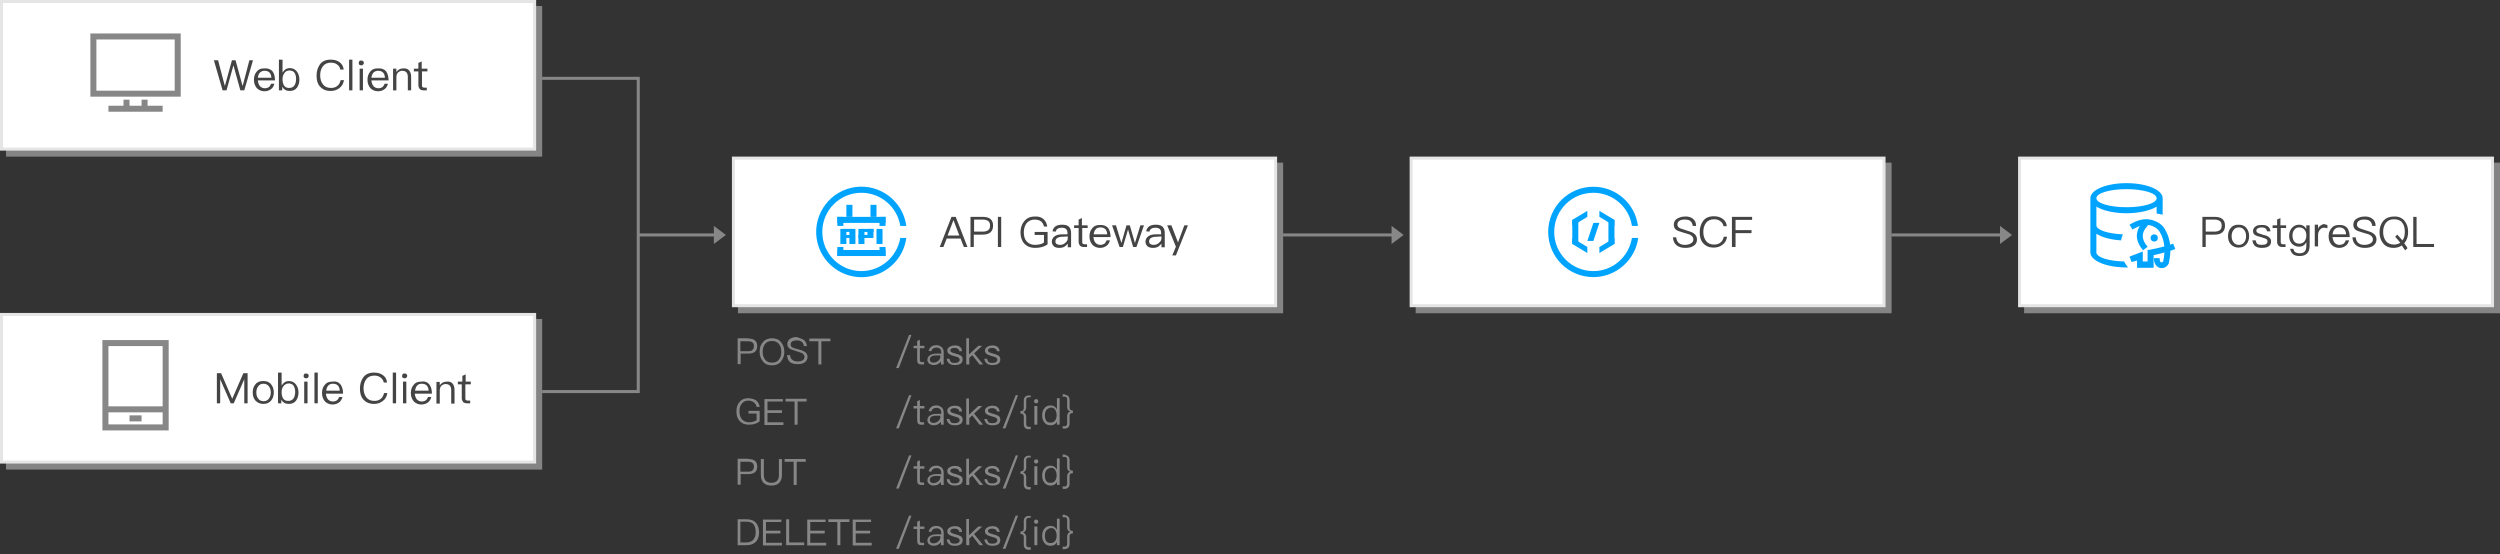 <?xml version="1.0" encoding="utf-8"?>
<!-- Generator: Adobe Illustrator 23.0.3, SVG Export Plug-In . SVG Version: 6.00 Build 0)  -->
<svg version="1.1" id="svgwrapper_svg" xmlns="http://www.w3.org/2000/svg" xmlns:xlink="http://www.w3.org/1999/xlink" x="0px"
	 y="0px" width="830px" height="184px" viewBox="0 0 830 184" style="enable-background:new 0 0 830 184;" xml:space="preserve">
<rect x="0" y="0" width="830" height="184" fill="#333333" stroke="none"/>
<g>
	<polygon style="fill:#878787;" points="664,75 668,78 664,81 	"/>
	<line style="fill:none;stroke:#878787;stroke-miterlimit:10;" x1="666" y1="78" x2="628" y2="78"/>
</g>
<g>
	<polygon style="fill:#878787;" points="462,75 466,78 462,81 	"/>
	<line style="fill:none;stroke:#878787;stroke-miterlimit:10;" x1="464" y1="78" x2="426" y2="78"/>
</g>
<g>
	<polygon style="fill:#878787;" points="237,75 241,78 237,81 	"/>
	<line style="fill:none;stroke:#878787;stroke-miterlimit:10;" x1="239" y1="78" x2="211.9" y2="78"/>
</g>
<g>
	<polyline style="fill:none;stroke:#878787;stroke-miterlimit:10;" points="180,26 211.9,26 211.9,130 180,130 	"/>
</g>
<g id="RectEndPoint6_4_" transform="translate(1,150)">
	<rect x="1" y="-148" style="opacity:0.6;fill:#BBBBBB;enable-background:new    ;" width="178" height="50"/>
	<g>
		<rect x="-0.5" y="-149.5" style="fill:#FFFFFF;" width="177" height="49"/>
		<path style="fill:#E5E5E5;" d="M176-149v48H0v-48H176 M177-150H-1v50h178V-150L177-150z"/>
	</g>
	<g transform="translate(20 9)">
		<g>
			<g>
				<path style="fill:#878787;" d="M9-147.9v21h30v-21H9z M37-128.9H11v-17h26V-128.9z M28-125.9h-2v2h-4v-2h-2v2h-5v2h18v-2h-5
					V-125.9z"/>
			</g>
		</g>
		<g style="enable-background:new    ;">
			<path style="fill:#444444;" d="M51.4-139l2.2,8.4h0.1l2.3-8.4h1.2l2.3,8.4h0.1l2.2-8.4H63l-2.9,10h-1.3l-2.3-8.3h0l-2.3,8.3h-1.3
				l-2.9-10H51.4z"/>
			<path style="fill:#444444;" d="M69.5-135.3c0.5,0.7,0.8,1.7,0.8,3h-5.7c0.1,0.8,0.3,1.4,0.7,1.9c0.4,0.4,0.9,0.7,1.6,0.7
				c0.6,0,1.1-0.2,1.4-0.4c0.3-0.3,0.5-0.6,0.7-1.1h1.1c-0.2,0.7-0.5,1.3-1,1.7c-0.6,0.5-1.4,0.8-2.3,0.8c-1,0-1.9-0.4-2.5-1
				c-0.6-0.7-1-1.6-1-2.8c0-1.1,0.3-2,0.9-2.7c0.6-0.8,1.4-1.1,2.5-1.1C68-136.4,68.9-136,69.5-135.3z M65.3-134.9
				c-0.4,0.4-0.6,1-0.7,1.7h4.5c-0.1-1.6-0.9-2.3-2.3-2.3C66.3-135.5,65.7-135.3,65.3-134.9z"/>
			<path style="fill:#444444;" d="M72.8-139.2v4.3c0.6-1,1.4-1.5,2.4-1.5c1,0,1.8,0.4,2.4,1.2c0.5,0.7,0.8,1.6,0.8,2.6
				c0,1.1-0.3,2-0.8,2.7c-0.6,0.8-1.4,1.1-2.5,1.1c-1.1,0-1.9-0.5-2.4-1.4v1.2h-1.1v-10.2H72.8z M73.4-134.7c-0.4,0.5-0.6,1.2-0.6,2
				v0.1c0,0.8,0.2,1.5,0.5,2c0.4,0.6,1,0.8,1.7,0.8c0.8,0,1.4-0.3,1.8-0.9c0.3-0.5,0.5-1.2,0.5-2.1c0-0.9-0.2-1.5-0.5-2
				c-0.4-0.6-1-0.8-1.8-0.8C74.3-135.5,73.7-135.3,73.4-134.7z"/>
			<path style="fill:#444444;" d="M91.8-138.3c0.8,0.6,1.2,1.4,1.3,2.4H92c-0.1-0.7-0.5-1.3-1.1-1.7c-0.5-0.4-1.2-0.6-2-0.6
				c-1.2,0-2.1,0.4-2.7,1.2c-0.6,0.8-0.9,1.8-0.9,3c0,1.2,0.3,2.2,0.9,3c0.6,0.8,1.5,1.2,2.7,1.2c0.8,0,1.5-0.2,2-0.6
				c0.6-0.4,1-1.1,1.2-2h1.1c-0.2,1.2-0.7,2.1-1.6,2.7c-0.8,0.6-1.7,0.9-2.8,0.9c-1.6,0-2.7-0.5-3.6-1.5c-0.8-0.9-1.1-2.1-1.1-3.6
				c0-1.5,0.4-2.7,1.1-3.7c0.8-1.1,2-1.6,3.6-1.6C90.1-139.2,91-138.9,91.8-138.3z"/>
			<path style="fill:#444444;" d="M96-139.2v10.2h-1.1v-10.2H96z"/>
			<path style="fill:#444444;" d="M99.5-138.7c0.2,0.1,0.3,0.3,0.3,0.6c0,0.2-0.1,0.4-0.3,0.6c-0.2,0.2-0.4,0.2-0.6,0.2
				s-0.4-0.1-0.6-0.2c-0.2-0.2-0.2-0.4-0.2-0.6c0-0.3,0.1-0.4,0.2-0.6c0.2-0.2,0.4-0.2,0.6-0.2S99.4-138.9,99.5-138.7z M99.5-136.2
				v7.2h-1.1v-7.2H99.5z"/>
			<path style="fill:#444444;" d="M107.2-135.3c0.5,0.7,0.8,1.7,0.8,3h-5.7c0.1,0.8,0.3,1.4,0.7,1.9c0.4,0.4,0.9,0.7,1.6,0.7
				c0.6,0,1.1-0.2,1.4-0.4c0.3-0.3,0.5-0.6,0.7-1.1h1.1c-0.2,0.7-0.5,1.3-1,1.7c-0.6,0.5-1.4,0.8-2.3,0.8c-1,0-1.9-0.4-2.5-1
				c-0.6-0.7-1-1.6-1-2.8c0-1.1,0.3-2,0.9-2.7c0.6-0.8,1.4-1.1,2.5-1.1C105.7-136.4,106.6-136,107.2-135.3z M103-134.9
				c-0.4,0.4-0.6,1-0.7,1.7h4.5c-0.1-1.6-0.9-2.3-2.3-2.3C104-135.5,103.4-135.3,103-134.9z"/>
			<path style="fill:#444444;" d="M115.5-133.5v4.5h-1.1v-4.4c0-1.4-0.6-2.1-1.9-2.1c-0.5,0-0.9,0.2-1.3,0.5
				c-0.4,0.4-0.6,0.9-0.6,1.6v4.4h-1.1v-7.2h1.1v1.1c0.3-0.4,0.6-0.7,1-0.9c0.4-0.2,0.8-0.3,1.3-0.3
				C114.5-136.4,115.5-135.4,115.5-133.5z"/>
			<path style="fill:#444444;" d="M119.1-136.2h1.8v0.9h-1.8v4.6c0,0.3,0,0.5,0.2,0.6c0.1,0.1,0.3,0.2,0.5,0.2h0.9v0.9h-1.1
				c-0.6,0-1-0.2-1.3-0.5c-0.2-0.3-0.4-0.7-0.4-1.2v-4.6h-1.5v-0.9h1.5v-1.9l1.1-0.5V-136.2z"/>
		</g>
	</g>
</g>
<g id="RectEndPoint6_2_" transform="translate(1,150)">
	<rect x="1" y="-44.1" style="opacity:0.6;fill:#BBBBBB;enable-background:new    ;" width="178" height="50"/>
	<g>
		<rect x="-0.5" y="-45.6" style="fill:#FFFFFF;" width="177" height="49"/>
		<path style="fill:#E5E5E5;" d="M176-45.1v48H0v-48H176 M177-46.1H-1v50h178V-46.1L177-46.1z"/>
	</g>
	<g transform="translate(20 9)">
		<g style="enable-background:new    ;">
			<path style="fill:#444444;" d="M52.4-35.1l3.7,8.5h0l3.7-8.5h1.4v10h-1.1v-8h0l-3.5,8h-1l-3.5-8h0v8H51v-10H52.4z"/>
			<path style="fill:#444444;" d="M69-31.4c0.6,0.7,0.9,1.6,0.9,2.7c0,1.1-0.3,2-0.9,2.7c-0.7,0.8-1.5,1.1-2.6,1.1
				c-1.1,0-1.9-0.4-2.6-1.1c-0.6-0.7-0.9-1.6-0.9-2.7c0-1.1,0.3-2,0.9-2.7c0.6-0.8,1.5-1.1,2.6-1.1C67.5-32.5,68.4-32.2,69-31.4z
				 M64.7-30.7c-0.4,0.5-0.6,1.2-0.6,2c0,0.8,0.2,1.5,0.6,2c0.4,0.6,1,0.9,1.8,0.9c0.8,0,1.4-0.3,1.8-0.9c0.4-0.5,0.6-1.2,0.6-2
				c0-0.8-0.2-1.5-0.6-2c-0.4-0.6-1.1-0.9-1.8-0.9C65.7-31.6,65.1-31.3,64.7-30.7z"/>
			<path style="fill:#444444;" d="M72.5-35.3v4.3c0.6-1,1.4-1.5,2.4-1.5c1,0,1.8,0.4,2.4,1.2c0.5,0.7,0.8,1.6,0.8,2.6
				c0,1.1-0.3,2-0.8,2.7c-0.6,0.8-1.4,1.1-2.5,1.1c-1.1,0-1.9-0.5-2.4-1.4v1.2h-1.1v-10.2H72.5z M73.1-30.8c-0.4,0.5-0.6,1.2-0.6,2
				v0.1c0,0.8,0.2,1.5,0.5,2c0.4,0.6,1,0.8,1.7,0.8c0.8,0,1.4-0.3,1.8-0.9c0.3-0.5,0.5-1.2,0.5-2.1c0-0.9-0.2-1.5-0.5-2
				c-0.4-0.6-1-0.8-1.8-0.8C74-31.6,73.5-31.3,73.1-30.8z"/>
			<path style="fill:#444444;" d="M81.2-34.8c0.2,0.1,0.3,0.3,0.3,0.6c0,0.2-0.1,0.4-0.3,0.6c-0.2,0.2-0.4,0.2-0.6,0.2
				s-0.4-0.1-0.6-0.2c-0.2-0.2-0.2-0.4-0.2-0.6c0-0.3,0.1-0.4,0.2-0.6c0.2-0.2,0.4-0.2,0.6-0.2S81-35,81.2-34.8z M81.1-32.3v7.2H80
				v-7.2H81.1z"/>
			<path style="fill:#444444;" d="M84.5-35.3v10.2h-1.1v-10.2H84.5z"/>
			<path style="fill:#444444;" d="M92.1-31.3c0.5,0.7,0.8,1.7,0.8,3h-5.7c0.1,0.8,0.3,1.4,0.7,1.9c0.4,0.4,0.9,0.7,1.6,0.7
				c0.6,0,1.1-0.2,1.4-0.4c0.3-0.3,0.5-0.6,0.7-1.1h1.1c-0.2,0.7-0.5,1.3-1,1.7c-0.6,0.5-1.4,0.8-2.3,0.8c-1,0-1.9-0.4-2.5-1
				c-0.6-0.7-1-1.6-1-2.8c0-1.1,0.3-2,0.9-2.7c0.6-0.8,1.4-1.1,2.5-1.1C90.6-32.5,91.5-32.1,92.1-31.3z M88-31
				c-0.4,0.4-0.6,1-0.7,1.7h4.5c-0.1-1.6-0.9-2.3-2.3-2.3C88.9-31.6,88.3-31.4,88-31z"/>
			<path style="fill:#444444;" d="M106.2-34.4c0.8,0.6,1.2,1.4,1.3,2.4h-1.1c-0.1-0.7-0.5-1.3-1.1-1.7c-0.5-0.4-1.2-0.6-2-0.6
				c-1.2,0-2.1,0.4-2.7,1.2c-0.6,0.8-0.9,1.8-0.9,3c0,1.2,0.3,2.2,0.9,3c0.6,0.8,1.5,1.2,2.7,1.2c0.8,0,1.5-0.2,2-0.6
				c0.6-0.4,1-1.1,1.2-2h1.1c-0.2,1.2-0.7,2.1-1.6,2.7c-0.8,0.6-1.7,0.9-2.8,0.9c-1.6,0-2.7-0.5-3.6-1.5c-0.8-0.9-1.1-2.1-1.1-3.6
				c0-1.5,0.4-2.7,1.1-3.7c0.8-1.1,2-1.6,3.6-1.6C104.5-35.3,105.4-35,106.2-34.4z"/>
			<path style="fill:#444444;" d="M110.5-35.3v10.2h-1.1v-10.2H110.5z"/>
			<path style="fill:#444444;" d="M113.9-34.8c0.2,0.1,0.3,0.3,0.3,0.6c0,0.2-0.1,0.4-0.3,0.6c-0.2,0.2-0.4,0.2-0.6,0.2
				s-0.4-0.1-0.6-0.2c-0.2-0.2-0.2-0.4-0.2-0.6c0-0.3,0.1-0.4,0.2-0.6c0.2-0.2,0.4-0.2,0.6-0.2S113.8-35,113.9-34.8z M113.9-32.3
				v7.2h-1.1v-7.2H113.9z"/>
			<path style="fill:#444444;" d="M121.6-31.3c0.5,0.7,0.8,1.7,0.8,3h-5.7c0.1,0.8,0.3,1.4,0.7,1.9c0.4,0.4,0.9,0.7,1.6,0.7
				c0.6,0,1.1-0.2,1.4-0.4c0.3-0.3,0.5-0.6,0.7-1.1h1.1c-0.2,0.7-0.5,1.3-1,1.7c-0.6,0.5-1.4,0.8-2.3,0.8c-1,0-1.9-0.4-2.5-1
				c-0.6-0.7-1-1.6-1-2.8c0-1.1,0.3-2,0.9-2.7c0.6-0.8,1.4-1.1,2.5-1.1C120.1-32.5,121-32.1,121.6-31.3z M117.5-31
				c-0.4,0.4-0.6,1-0.7,1.7h4.5c-0.1-1.6-0.9-2.3-2.3-2.3C118.4-31.6,117.8-31.4,117.5-31z"/>
			<path style="fill:#444444;" d="M129.9-29.5v4.5h-1.1v-4.4c0-1.4-0.6-2.1-1.9-2.1c-0.5,0-0.9,0.2-1.3,0.5
				c-0.4,0.4-0.6,0.9-0.6,1.6v4.4h-1.1v-7.2h1.1v1.1c0.3-0.4,0.6-0.7,1-0.9c0.4-0.2,0.8-0.3,1.3-0.3
				C128.9-32.5,129.9-31.5,129.9-29.5z"/>
			<path style="fill:#444444;" d="M133.5-32.3h1.8v0.9h-1.8v4.6c0,0.3,0,0.5,0.2,0.6c0.1,0.1,0.3,0.2,0.5,0.2h0.9v0.9H134
				c-0.6,0-1-0.2-1.3-0.5c-0.2-0.3-0.4-0.7-0.4-1.2v-4.6H131v-0.9h1.5v-1.9l1.1-0.5V-32.3z"/>
		</g>
		<g id="RectEndPoint1_2_" transform="translate(26,67)">
			<g transform="translate(20 9)">
				<g>
					<g>
						<path style="fill:#878787;" d="M-33-122.1v30h22v-30H-33z M-13-94.1h-18v-26h18V-94.1z M-24-95.1h4v-2h-4V-95.1z M-13-100.1
							h-18v2h18V-100.1z"/>
					</g>
				</g>
			</g>
		</g>
	</g>
</g>
<g id="ShadowBasicRect3_2_" transform="translate(180,95)">
	<g>
		<rect x="65" y="-41" style="opacity:0.6;fill:#BBBBBB;enable-background:new    ;" width="181" height="50"/>
		<g>
			<rect x="63.5" y="-42.5" style="fill:#FFFFFF;" width="180" height="49"/>
			<path style="fill:#E5E5E5;" d="M243-42V6H64v-48H243 M244-43H63V7h181V-43L244-43z"/>
		</g>
	</g>
	<g transform="translate(20 9)">
		<g>
			<g>
				<path style="fill:#00A4FF;" d="M86-14c-7.2,0-13-5.8-13-13c0-7.2,5.8-13,13-13c6.4,0,11.9,4.7,12.9,11h2
					c-1.1-8.2-8.7-14-16.9-12.9c-8.2,1.1-14,8.7-12.9,16.9s8.7,14,16.9,12.9c6.7-0.9,12-6.2,12.9-12.9h-2C97.8-18.7,92.4-14,86-14z"
					/>
				<rect x="78" y="-32" style="fill:#00A4FF;" width="16" height="2"/>
				<rect x="78" y="-21" style="fill:#00A4FF;" width="16" height="2"/>
				<rect x="78" y="-32" style="fill:#00A4FF;" width="2" height="3"/>
				<rect x="78" y="-22" style="fill:#00A4FF;" width="2" height="3"/>
				<rect x="92" y="-22" style="fill:#00A4FF;" width="2" height="3"/>
				<rect x="92" y="-32" style="fill:#00A4FF;" width="2" height="3"/>
				<rect x="81" y="-36" style="fill:#00A4FF;" width="2" height="4"/>
				<rect x="89" y="-36" style="fill:#00A4FF;" width="2" height="4"/>
				<rect x="79" y="-28" style="fill:#00A4FF;" width="2" height="5"/>
				<rect x="82" y="-28" style="fill:#00A4FF;" width="2" height="5"/>
				<rect x="80" y="-28" style="fill:#00A4FF;" width="3" height="1"/>
				<rect x="80" y="-26" style="fill:#00A4FF;" width="3" height="1"/>
				<rect x="86" y="-28" style="fill:#00A4FF;" width="4" height="1"/>
				<rect x="85" y="-26" style="fill:#00A4FF;" width="4" height="1"/>
				<rect x="85" y="-28" style="fill:#00A4FF;" width="2" height="5"/>
				<rect x="88" y="-28" style="fill:#00A4FF;" width="2" height="3"/>
				<rect x="91" y="-28" style="fill:#00A4FF;" width="2" height="5"/>
			</g>
		</g>
		<g style="enable-background:new    ;">
			<path style="fill:#444444;" d="M117.3-32l3.9,10H120l-1.1-2.8h-4.6l-1.1,2.8H112l3.9-10H117.3z M118.5-25.8l-1.9-5h-0.1l-1.9,5
				H118.5z"/>
			<path style="fill:#444444;" d="M126.3-32c2.3,0,3.4,1,3.4,2.9c0,2-1.2,3-3.5,3h-2.9v4.1h-1.1v-10H126.3z M123.4-27.1h2.9
				c0.8,0,1.4-0.2,1.8-0.5c0.4-0.3,0.6-0.8,0.6-1.5c0-0.7-0.2-1.2-0.6-1.5c-0.4-0.3-1-0.5-1.8-0.5h-2.9V-27.1z"/>
			<path style="fill:#444444;" d="M132.4-32v10h-1.1v-10H132.4z"/>
			<path style="fill:#444444;" d="M146.4-31.3c0.7,0.6,1.1,1.4,1.3,2.5h-1.1c-0.2-0.8-0.5-1.3-1-1.7c-0.5-0.4-1.3-0.6-2.1-0.6
				c-1.1,0-1.9,0.4-2.6,1.1c-0.6,0.8-1,1.8-1,3.1c0,1.3,0.3,2.3,0.9,3c0.7,0.8,1.6,1.2,2.9,1.2c0.5,0,1.1-0.1,1.6-0.2
				c0.5-0.1,0.9-0.3,1.3-0.6v-2.5h-3.1v-1h4.3v4.1c-0.5,0.4-1.1,0.7-1.8,0.9c-0.7,0.2-1.5,0.3-2.3,0.3c-1.6,0-2.8-0.5-3.7-1.5
				c-0.8-0.9-1.2-2.2-1.2-3.6c0-1.5,0.4-2.7,1.2-3.7c0.9-1.1,2-1.6,3.5-1.6C144.7-32.2,145.7-31.9,146.4-31.3z"/>
			<path style="fill:#444444;" d="M155-28.6c0.4,0.5,0.6,1.1,0.6,2v4.7h-1.1v-1.2c-0.3,0.4-0.7,0.7-1.1,1c-0.5,0.3-1.1,0.4-1.8,0.4
				c-0.7,0-1.3-0.2-1.7-0.5c-0.4-0.4-0.7-0.9-0.7-1.5c0-0.8,0.3-1.4,1-1.9c0.6-0.4,1.4-0.6,2.5-0.6l1.7,0v-0.4
				c0-1.2-0.6-1.8-1.9-1.8c-0.5,0-1,0.1-1.3,0.3c-0.4,0.2-0.6,0.6-0.7,1l-1.1-0.1c0.2-0.8,0.5-1.3,1.1-1.7c0.5-0.3,1.2-0.5,2.1-0.5
				C153.7-29.4,154.5-29.2,155-28.6z M152.8-25.4c-1.6,0-2.4,0.6-2.4,1.6c0,0.3,0.1,0.6,0.4,0.8c0.3,0.2,0.6,0.3,1.1,0.3
				c0.7,0,1.3-0.2,1.8-0.7c0.5-0.4,0.8-0.9,0.8-1.5v-0.6L152.8-25.4z"/>
			<path style="fill:#444444;" d="M159.3-29.2h1.8v0.9h-1.8v4.6c0,0.3,0,0.5,0.2,0.6c0.1,0.1,0.3,0.2,0.5,0.2h0.9v0.9h-1.1
				c-0.6,0-1-0.2-1.3-0.5c-0.2-0.3-0.4-0.7-0.4-1.2v-4.6h-1.5v-0.9h1.5v-1.9l1.1-0.5V-29.2z"/>
			<path style="fill:#444444;" d="M167.9-28.3c0.5,0.7,0.8,1.7,0.8,3H163c0.1,0.8,0.3,1.4,0.7,1.9c0.4,0.4,0.9,0.7,1.6,0.7
				c0.6,0,1.1-0.2,1.4-0.4c0.3-0.3,0.5-0.6,0.7-1.1h1.1c-0.2,0.7-0.5,1.3-1,1.7c-0.6,0.5-1.4,0.8-2.3,0.8c-1,0-1.9-0.4-2.5-1
				c-0.6-0.7-1-1.6-1-2.8c0-1.1,0.3-2,0.9-2.7c0.6-0.8,1.4-1.1,2.5-1.1C166.4-29.4,167.3-29,167.9-28.3z M163.8-27.9
				c-0.4,0.4-0.6,1-0.7,1.7h4.5c-0.1-1.6-0.9-2.3-2.3-2.3C164.7-28.5,164.1-28.3,163.8-27.9z"/>
			<path style="fill:#444444;" d="M170.5-29.2l1.8,5.9l1.7-5.9h1.1l1.7,5.9l1.8-5.9h1.2l-2.5,7.2h-1.1l-1.7-5.8l-1.7,5.8h-1.1
				l-2.5-7.2H170.5z"/>
			<path style="fill:#444444;" d="M186.1-28.6c0.4,0.5,0.6,1.1,0.6,2v4.7h-1.1v-1.2c-0.3,0.4-0.7,0.7-1.1,1
				c-0.5,0.3-1.1,0.4-1.8,0.4c-0.7,0-1.3-0.2-1.7-0.5c-0.4-0.4-0.7-0.9-0.7-1.5c0-0.8,0.3-1.4,1-1.9c0.6-0.4,1.4-0.6,2.5-0.6l1.7,0
				v-0.4c0-1.2-0.6-1.8-1.9-1.8c-0.5,0-1,0.1-1.3,0.3c-0.4,0.2-0.6,0.6-0.7,1l-1.1-0.1c0.2-0.8,0.5-1.3,1.1-1.7
				c0.5-0.3,1.2-0.5,2.1-0.5C184.8-29.4,185.6-29.2,186.1-28.6z M183.9-25.4c-1.6,0-2.4,0.6-2.4,1.6c0,0.3,0.1,0.6,0.4,0.8
				c0.3,0.2,0.6,0.3,1.1,0.3c0.7,0,1.3-0.2,1.8-0.7c0.5-0.4,0.8-0.9,0.8-1.5v-0.6L183.9-25.4z"/>
			<path style="fill:#444444;" d="M188.9-29.2l2.2,5.7l2.1-5.7h1.2l-4,10h-1.2l1.2-2.9l-2.9-7.1H188.9z"/>
		</g>
	</g>
</g>
<g id="ShadowBasicRect4_1_" transform="translate(346,76)">
	<rect x="124" y="-22" style="opacity:0.6;fill:#BBBBBB;enable-background:new    ;" width="158" height="50"/>
	<g>
		<rect x="122.5" y="-23.5" style="fill:#FFFFFF;" width="157" height="49"/>
		<path style="fill:#E5E5E5;" d="M279-23v48H123v-48H279 M280-24H122v50h158V-24L280-24z"/>
	</g>
	<g transform="translate(20 9)">
		<g>
			<path id="XMLID_9_" style="fill:#00A4FF;" d="M175.8-6c-1,6.2-6.3,11-12.8,11c-7.2,0-13-5.8-13-13s5.8-13,13-13
				c6.5,0,11.9,4.8,12.8,11h2c-0.9-7.3-7.2-13-14.8-13c-8.3,0-15,6.7-15,15s6.7,15,15,15c7.6,0,13.9-5.7,14.9-13H175.8z"/>
			<g>
				<path id="XMLID_8_" style="fill:#00A4FF;" d="M156-6l5,3v2l-5-3V-6z"/>
				<path id="XMLID_7_" style="fill:#00A4FF;" d="M156-10l5-3v-2l-5,3V-10z"/>
				<path id="XMLID_6_" style="fill:#00A4FF;" d="M156-12h2v8h-2V-12z"/>
			</g>
			<g>
				<path id="XMLID_5_" style="fill:#00A4FF;" d="M168-12h2v8h-2V-12z"/>
				<path id="XMLID_4_" style="fill:#00A4FF;" d="M170-4l-5,3v-2l5-3V-4z"/>
				<path id="XMLID_3_" style="fill:#00A4FF;" d="M170-12l-5-3v2l5,3V-12z"/>
			</g>
			<polygon id="XMLID_2_" style="fill:#00A4FF;" points="163,-5 161,-5 163,-11 165,-11 			"/>
		</g>
		<g style="enable-background:new    ;">
			<path style="fill:#444444;" d="M196-12.4c0.7,0.5,1.1,1.3,1.1,2.4H196c-0.1-0.7-0.4-1.3-0.8-1.6c-0.4-0.4-1.1-0.5-1.9-0.5
				c-0.7,0-1.3,0.1-1.7,0.4c-0.5,0.3-0.7,0.7-0.7,1.3c0,0.5,0.3,0.9,0.9,1.2c0.3,0.1,0.9,0.3,1.8,0.6c1.3,0.4,2.2,0.7,2.6,1
				c0.8,0.5,1.2,1.2,1.2,2.1c0,0.9-0.3,1.6-1.1,2.1c-0.7,0.5-1.6,0.7-2.8,0.7c-1.2,0-2.1-0.3-2.8-0.8c-0.8-0.6-1.2-1.5-1.3-2.7h1.1
				c0.1,0.9,0.4,1.5,0.9,1.9c0.5,0.4,1.1,0.6,2,0.6c0.8,0,1.5-0.2,2-0.5c0.5-0.3,0.8-0.7,0.8-1.3c0-0.6-0.3-1.1-1-1.5
				c-0.3-0.2-1-0.4-2.1-0.7c-1.2-0.4-2-0.6-2.3-0.8c-0.8-0.4-1.1-1.1-1.1-1.9c0-0.9,0.4-1.6,1.1-2c0.7-0.4,1.5-0.7,2.5-0.7
				C194.5-13.2,195.4-12.9,196-12.4z"/>
			<path style="fill:#444444;" d="M206-12.3c0.8,0.6,1.2,1.4,1.3,2.4h-1.1c-0.1-0.7-0.5-1.3-1.1-1.7c-0.5-0.4-1.2-0.6-2-0.6
				c-1.2,0-2.1,0.4-2.7,1.2c-0.6,0.8-0.9,1.8-0.9,3c0,1.2,0.3,2.2,0.9,3c0.6,0.8,1.5,1.2,2.7,1.2c0.8,0,1.5-0.2,2-0.6
				c0.6-0.4,1-1.1,1.2-2h1.1c-0.2,1.2-0.7,2.1-1.6,2.7c-0.8,0.6-1.7,0.9-2.8,0.9c-1.6,0-2.7-0.5-3.6-1.5c-0.8-0.9-1.1-2.1-1.1-3.6
				c0-1.5,0.4-2.7,1.1-3.7c0.8-1.1,2-1.6,3.6-1.6C204.3-13.2,205.2-12.9,206-12.3z"/>
			<path style="fill:#444444;" d="M215.7-13v1h-5.5v3.4h5.3v1h-5.3V-3H209v-10H215.7z"/>
		</g>
	</g>
</g>
<g id="ShadowBasicRect6_1_" transform="translate(346,145)">
	<rect x="326" y="-91" style="opacity:0.6;fill:#BBBBBB;enable-background:new    ;" width="158" height="50"/>
	<g>
		<rect x="324.5" y="-92.5" style="fill:#FFFFFF;" width="157" height="49"/>
		<path style="fill:#E5E5E5;" d="M481-92v48H325v-48H481 M482-93H324v50h158V-93L482-93z"/>
	</g>
	<g transform="translate(20 9)">
		<g style="enable-background:new    ;">
			<path style="fill:#444444;" d="M369.3-82c2.3,0,3.4,1,3.4,2.9c0,2-1.2,3-3.5,3h-2.9v4.1h-1.1v-10H369.3z M366.3-77.1h2.9
				c0.8,0,1.4-0.2,1.8-0.5c0.4-0.3,0.6-0.8,0.6-1.5c0-0.7-0.2-1.2-0.6-1.5c-0.4-0.3-1-0.5-1.8-0.5h-2.9V-77.1z"/>
			<path style="fill:#444444;" d="M379.8-78.3c0.6,0.7,0.9,1.6,0.9,2.7c0,1.1-0.3,2-0.9,2.7c-0.7,0.8-1.5,1.1-2.6,1.1
				c-1.1,0-1.9-0.4-2.6-1.1c-0.6-0.7-0.9-1.6-0.9-2.7c0-1.1,0.3-2,0.9-2.7c0.6-0.8,1.5-1.1,2.6-1.1
				C378.3-79.4,379.2-79.1,379.8-78.3z M375.5-77.6c-0.4,0.5-0.6,1.2-0.6,2c0,0.8,0.2,1.5,0.6,2c0.4,0.6,1,0.9,1.8,0.9
				c0.8,0,1.4-0.3,1.8-0.9c0.4-0.5,0.6-1.2,0.6-2c0-0.8-0.2-1.5-0.6-2c-0.4-0.6-1-0.9-1.8-0.9C376.5-78.5,375.9-78.2,375.5-77.6z"/>
			<path style="fill:#444444;" d="M387.8-77.2h-1.1c-0.1-0.4-0.3-0.8-0.6-1c-0.3-0.2-0.8-0.3-1.3-0.3c-0.5,0-0.9,0.1-1.2,0.3
				c-0.3,0.2-0.5,0.4-0.5,0.8c0,0.3,0.2,0.6,0.6,0.8c0.3,0.1,0.8,0.3,1.5,0.5c0.9,0.2,1.5,0.4,1.9,0.7c0.6,0.4,0.9,0.9,0.9,1.5
				c0,1.5-1,2.2-3.1,2.2c-1.9,0-2.9-0.8-3.1-2.5h1.1c0.1,0.6,0.3,1,0.6,1.2c0.3,0.2,0.8,0.3,1.4,0.3c1.3,0,1.9-0.4,1.9-1.2
				c0-0.4-0.2-0.7-0.7-0.9c-0.2-0.1-0.8-0.3-1.5-0.5c-0.9-0.2-1.5-0.4-1.8-0.6c-0.6-0.3-0.8-0.8-0.8-1.4s0.3-1.1,0.8-1.5
				c0.5-0.4,1.2-0.5,2-0.5C386.6-79.4,387.6-78.7,387.8-77.2z"/>
			<path style="fill:#444444;" d="M391.2-79.2h1.8v0.9h-1.8v4.6c0,0.3,0,0.5,0.2,0.6c0.1,0.1,0.3,0.2,0.5,0.2h0.9v0.9h-1.1
				c-0.6,0-1-0.2-1.3-0.5c-0.2-0.3-0.4-0.7-0.4-1.2v-4.6h-1.5v-0.9h1.5v-1.9l1.1-0.5V-79.2z"/>
			<path style="fill:#444444;" d="M399.7-78v-1.2h1.1v6.7c0,2.3-1.1,3.5-3.3,3.5c-1,0-1.7-0.2-2.2-0.6c-0.5-0.4-0.8-1-1-1.8h1.1
				c0.1,0.5,0.3,0.9,0.6,1.1c0.3,0.2,0.8,0.4,1.5,0.4c1.5,0,2.2-0.8,2.2-2.4v-1.3c-0.5,1-1.3,1.5-2.4,1.5c-1,0-1.8-0.4-2.4-1
				c-0.6-0.7-0.9-1.5-0.9-2.6c0-1.1,0.3-1.9,0.9-2.6c0.6-0.7,1.4-1.1,2.4-1.1C398.3-79.4,399.1-79,399.7-78z M395.7-77.7
				c-0.4,0.5-0.6,1.1-0.6,1.9c0,0.8,0.2,1.4,0.5,1.9c0.4,0.5,1,0.8,1.8,0.8c0.7,0,1.3-0.3,1.7-0.8c0.4-0.5,0.6-1.1,0.6-1.9
				c0-0.8-0.2-1.5-0.6-1.9c-0.4-0.5-1-0.8-1.7-0.8C396.7-78.5,396.1-78.3,395.7-77.7z"/>
			<path style="fill:#444444;" d="M406.7-79.3v1.1c-0.4-0.1-0.7-0.2-1.1-0.2c-0.6,0-1,0.2-1.4,0.7c-0.4,0.5-0.6,1-0.6,1.7v3.8h-1.1
				v-7.2h1.1v1.3c0.2-0.4,0.4-0.8,0.8-1c0.4-0.3,0.8-0.5,1.3-0.5C406.1-79.4,406.4-79.4,406.7-79.3z"/>
			<path style="fill:#444444;" d="M413.3-78.3c0.5,0.7,0.8,1.7,0.8,3h-5.7c0.1,0.8,0.3,1.4,0.7,1.9c0.4,0.4,0.9,0.7,1.6,0.7
				c0.6,0,1.1-0.2,1.4-0.4c0.3-0.3,0.5-0.6,0.7-1.1h1.1c-0.2,0.7-0.5,1.3-1,1.7c-0.6,0.5-1.4,0.8-2.3,0.8c-1,0-1.9-0.4-2.5-1
				c-0.6-0.7-1-1.6-1-2.8c0-1.1,0.3-2,0.9-2.7c0.6-0.8,1.4-1.1,2.5-1.1C411.8-79.4,412.7-79,413.3-78.3z M409.1-77.9
				c-0.4,0.4-0.6,1-0.7,1.7h4.5c-0.1-1.6-0.9-2.3-2.3-2.3C410-78.5,409.5-78.3,409.1-77.9z"/>
			<path style="fill:#444444;" d="M421.6-81.4c0.7,0.5,1.1,1.3,1.1,2.4h-1.1c-0.1-0.7-0.4-1.3-0.8-1.6c-0.4-0.4-1.1-0.5-1.9-0.5
				c-0.7,0-1.3,0.1-1.7,0.4c-0.5,0.3-0.7,0.7-0.7,1.3c0,0.5,0.3,0.9,0.9,1.2c0.3,0.1,0.9,0.3,1.8,0.6c1.3,0.4,2.2,0.7,2.6,1
				c0.8,0.5,1.2,1.2,1.2,2.1c0,0.9-0.4,1.6-1.1,2.1c-0.7,0.5-1.6,0.7-2.8,0.7c-1.2,0-2.1-0.3-2.8-0.8c-0.8-0.6-1.2-1.5-1.3-2.7h1.1
				c0.1,0.9,0.4,1.5,0.9,1.9c0.5,0.4,1.1,0.6,2,0.6c0.8,0,1.5-0.2,2-0.5c0.5-0.3,0.8-0.7,0.8-1.3c0-0.6-0.3-1.1-1-1.5
				c-0.3-0.2-1-0.4-2.1-0.7c-1.2-0.4-2-0.6-2.3-0.8c-0.8-0.4-1.1-1.1-1.1-1.9c0-0.9,0.4-1.6,1.1-2c0.7-0.4,1.5-0.7,2.5-0.7
				C420-82.2,420.9-81.9,421.6-81.4z"/>
			<path style="fill:#444444;" d="M432.3-80.7c0.8,1,1.2,2.2,1.2,3.7c0,1.5-0.4,2.7-1.2,3.7c0,0-0.1,0.1-0.1,0.1
				c0.4,0.5,0.8,1,1.1,1.6l-0.8,0.7c-0.4-0.6-0.8-1.1-1.1-1.6c-0.8,0.5-1.7,0.8-2.7,0.8c-1.5,0-2.7-0.5-3.5-1.5
				c-0.8-1-1.2-2.2-1.2-3.7c0-1.5,0.4-2.7,1.2-3.7c0.9-1,2-1.5,3.6-1.5C430.3-82.2,431.4-81.7,432.3-80.7z M426.1-80
				c-0.6,0.8-0.9,1.8-0.9,3c0,1.2,0.3,2.2,0.9,3c0.6,0.8,1.6,1.2,2.7,1.2c0.8,0,1.5-0.2,2.1-0.6c-0.6-0.7-1.1-1.4-1.7-2l0.7-0.7
				c0.6,0.6,1.1,1.3,1.7,1.9c0.6-0.7,0.8-1.7,0.8-2.9c0-1.3-0.3-2.3-0.9-3c-0.6-0.8-1.5-1.1-2.7-1.1S426.7-80.8,426.1-80z"/>
			<path style="fill:#444444;" d="M436.3-82v9h5.8v1h-6.9v-10H436.3z"/>
		</g>
		<g>
			<g>
				<defs>
					<path id="SVGID_1_" d="M340-91.2c-5.5,0-10,1.3-10,3c0,1.7,4.5,3,10,3s10-1.3,10-3C350-89.9,345.5-91.2,340-91.2z M328-88.2
						c0-2.8,5.4-5,12-5s12,2.2,12,5v5.5c-0.6-0.2-1.3-0.3-2-0.4v-2.3c-2.1,1.3-5.8,2.2-10,2.2s-7.9-0.9-10-2.2v6.2l0,0.1
						c0.2,1.5,3.9,2.7,8.8,2.9c-0.3,0.7-0.5,1.3-0.6,2c-3.4-0.2-6.4-1-8.2-2.2v6.2l0,0.1c0.2,1.6,4.2,2.8,9.2,2.9
						c0.4,0.7,0.8,1.4,1.3,2H340c-6.6,0-12-2.2-12-5V-88.2z"/>
				</defs>
				<clipPath id="SVGID_2_">
					<use xlink:href="#SVGID_1_"  style="overflow:visible;"/>
				</clipPath>
				<g style="clip-path:url(#SVGID_2_);">
					<defs>
						<rect id="SVGID_3_" x="326" y="-95.2" width="32" height="32"/>
					</defs>
					<clipPath id="SVGID_4_">
						<use xlink:href="#SVGID_3_"  style="overflow:visible;"/>
					</clipPath>
					<rect x="323" y="-98.2" style="clip-path:url(#SVGID_4_);fill:#00A4FF;" width="34" height="38"/>
				</g>
			</g>
			<g>
				<defs>
					<circle id="SVGID_5_" cx="349.2" cy="-75" r="1.2"/>
				</defs>
				<clipPath id="SVGID_6_">
					<use xlink:href="#SVGID_5_"  style="overflow:visible;"/>
				</clipPath>
				<g style="clip-path:url(#SVGID_6_);">
					<defs>
						<rect id="SVGID_7_" x="326" y="-95.2" width="32" height="32"/>
					</defs>
					<clipPath id="SVGID_8_">
						<use xlink:href="#SVGID_7_"  style="overflow:visible;"/>
					</clipPath>
					<rect x="343" y="-81.2" style="clip-path:url(#SVGID_8_);fill:#00A4FF;" width="12.5" height="12.5"/>
				</g>
			</g>
			<g>
				<defs>
					<path id="SVGID_9_" d="M342-77.8l-1-1.6c2.6-1.6,5.1-2.2,7.3-1.6c2.2,0.6,3.8,1.7,4.6,3.4c1.7,2.9,2.1,6.4,1.2,10.7
						c-0.4,1.9-2.8,2.5-4,1.3c-0.7-0.6-1-1.5-1-2.7h1.9c0,0.7,0.1,1.1,0.3,1.3c0.2,0.2,0.8,0.1,0.9-0.3c0.8-3.8,0.4-6.9-1-9.4
						c-0.6-1.2-1.8-2.1-3.4-2.5C346.1-79.6,344.2-79.1,342-77.8z"/>
				</defs>
				<clipPath id="SVGID_10_">
					<use xlink:href="#SVGID_9_"  style="overflow:visible;"/>
				</clipPath>
				<g style="clip-path:url(#SVGID_10_);">
					<defs>
						<rect id="SVGID_11_" x="326" y="-95.2" width="32" height="32"/>
					</defs>
					<clipPath id="SVGID_12_">
						<use xlink:href="#SVGID_11_"  style="overflow:visible;"/>
					</clipPath>
					<rect x="336" y="-86.2" style="clip-path:url(#SVGID_12_);fill:#00A4FF;" width="23.6" height="26.2"/>
				</g>
			</g>
			<g>
				<defs>
					<path id="SVGID_13_" d="M345.9-80.6l1.2,1.5c0,0-0.1,0.1-0.2,0.2c-0.2,0.2-0.4,0.5-0.6,0.7c-1.3,1.8-1.3,3.8,0.7,6.1l-1.5,1.2
						c-2.6-3-2.6-6-0.8-8.5C345.1-79.9,345.6-80.3,345.9-80.6z"/>
				</defs>
				<clipPath id="SVGID_14_">
					<use xlink:href="#SVGID_13_"  style="overflow:visible;"/>
				</clipPath>
				<g style="clip-path:url(#SVGID_14_);">
					<defs>
						<rect id="SVGID_15_" x="326" y="-95.2" width="32" height="32"/>
					</defs>
					<clipPath id="SVGID_16_">
						<use xlink:href="#SVGID_15_"  style="overflow:visible;"/>
					</clipPath>
					<rect x="338.4" y="-85.6" style="clip-path:url(#SVGID_16_);fill:#00A4FF;" width="13.7" height="19.8"/>
				</g>
			</g>
			<g>
				<defs>
					<path id="SVGID_17_" d="M341.7-67l-0.7-1.8l4.4-1.7v3.3h1.6V-71l0.8-0.1c2.7-0.5,4.9-1.1,6.8-1.7l0.9-0.3l0.7,1.8l-0.9,0.3
						c-1.8,0.6-3.9,1.2-6.3,1.7v4.2h-5.5v-2.4L341.7-67z"/>
				</defs>
				<clipPath id="SVGID_18_">
					<use xlink:href="#SVGID_17_"  style="overflow:visible;"/>
				</clipPath>
				<g style="clip-path:url(#SVGID_18_);">
					<defs>
						<rect id="SVGID_19_" x="326" y="-95.2" width="32" height="32"/>
					</defs>
					<clipPath id="SVGID_20_">
						<use xlink:href="#SVGID_19_"  style="overflow:visible;"/>
					</clipPath>
					<rect x="336" y="-78.2" style="clip-path:url(#SVGID_20_);fill:#00A4FF;" width="25.2" height="18"/>
				</g>
			</g>
		</g>
	</g>
</g>
<g>
	<g>
		<path style="fill:#878787;" d="M248.4,112.4c2,0,3,0.8,3,2.5c0,1.7-1,2.5-3,2.5h-2.5v3.5h-1v-8.6H248.4z M245.8,116.6h2.5
			c0.7,0,1.2-0.1,1.5-0.4c0.3-0.3,0.5-0.7,0.5-1.3c0-0.6-0.2-1-0.5-1.2c-0.3-0.3-0.8-0.4-1.5-0.4h-2.5V116.6z"/>
		<path style="fill:#878787;" d="M259.3,113.6c0.7,0.8,1.1,1.9,1.1,3.2c0,1.3-0.4,2.3-1.1,3.2c-0.7,0.9-1.8,1.3-3,1.3
			c-1.3,0-2.3-0.4-3-1.3c-0.7-0.8-1.1-1.9-1.1-3.2c0-1.3,0.3-2.4,1.1-3.2c0.7-0.9,1.8-1.3,3-1.3
			C257.6,112.3,258.6,112.7,259.3,113.6z M254,114.2c-0.5,0.6-0.8,1.5-0.8,2.6c0,1.1,0.3,1.9,0.8,2.6c0.6,0.7,1.3,1,2.3,1
			c1,0,1.8-0.3,2.3-1c0.5-0.6,0.8-1.5,0.8-2.6c0-1.1-0.3-2-0.8-2.6c-0.6-0.7-1.3-1-2.3-1S254.5,113.5,254,114.2z"/>
		<path style="fill:#878787;" d="M266.9,112.9c0.6,0.5,0.9,1.1,1,2h-1c-0.1-0.6-0.3-1.1-0.7-1.4c-0.4-0.3-0.9-0.5-1.6-0.5
			c-0.6,0-1.1,0.1-1.5,0.3c-0.4,0.2-0.6,0.6-0.6,1.1c0,0.4,0.2,0.8,0.7,1c0.2,0.1,0.7,0.3,1.6,0.5c1.1,0.3,1.9,0.6,2.2,0.8
			c0.7,0.4,1.1,1,1.1,1.8c0,0.7-0.3,1.3-0.9,1.8c-0.6,0.4-1.4,0.6-2.4,0.6c-1,0-1.8-0.2-2.4-0.6c-0.7-0.5-1-1.3-1.1-2.4h1
			c0.1,0.7,0.3,1.3,0.8,1.6c0.4,0.3,1,0.5,1.7,0.5c0.7,0,1.3-0.1,1.7-0.4c0.4-0.3,0.6-0.6,0.6-1.1c0-0.5-0.3-1-0.9-1.3
			c-0.2-0.1-0.9-0.3-1.8-0.6c-1-0.3-1.7-0.6-2-0.7c-0.7-0.4-1-0.9-1-1.7c0-0.7,0.3-1.3,0.9-1.7c0.6-0.4,1.3-0.6,2.2-0.6
			C265.6,112.3,266.4,112.5,266.9,112.9z"/>
		<path style="fill:#878787;" d="M275.7,112.4v0.9h-3v7.7h-1v-7.7h-3v-0.9H275.7z"/>
		<path style="fill:#878787;" d="M251.1,133c0.6,0.5,1,1.2,1.1,2.1h-1c-0.1-0.6-0.4-1.1-0.9-1.5c-0.5-0.4-1.1-0.6-1.8-0.6
			c-0.9,0-1.7,0.3-2.2,1c-0.6,0.6-0.8,1.5-0.8,2.6c0,1.1,0.3,1.9,0.8,2.6c0.6,0.7,1.4,1,2.5,1c0.5,0,0.9-0.1,1.3-0.2
			c0.4-0.1,0.8-0.3,1.1-0.5v-2.2h-2.7v-0.9h3.7v3.5c-0.4,0.3-0.9,0.6-1.5,0.8c-0.6,0.2-1.3,0.3-2,0.3c-1.4,0-2.4-0.4-3.2-1.3
			c-0.7-0.8-1-1.8-1-3.1c0-1.3,0.3-2.3,1-3.1c0.7-0.9,1.7-1.3,3-1.3C249.6,132.3,250.4,132.5,251.1,133z"/>
		<path style="fill:#878787;" d="M259.9,132.4v0.9h-5.1v2.9h4.8v0.9h-4.8v3.1h5.3v0.9h-6.3v-8.6H259.9z"/>
		<path style="fill:#878787;" d="M267.8,132.4v0.9h-3v7.7h-1v-7.7h-3v-0.9H267.8z"/>
		<path style="fill:#878787;" d="M248.4,152.4c2,0,3,0.8,3,2.5c0,1.7-1,2.5-3,2.5h-2.5v3.5h-1v-8.6H248.4z M245.8,156.6h2.5
			c0.7,0,1.2-0.1,1.5-0.4c0.3-0.3,0.5-0.7,0.5-1.3c0-0.6-0.2-1-0.5-1.2c-0.3-0.3-0.8-0.4-1.5-0.4h-2.5V156.6z"/>
		<path style="fill:#878787;" d="M253.6,152.4v5.3c0,0.8,0.2,1.5,0.6,1.9c0.4,0.4,1,0.7,1.9,0.7c0.8,0,1.5-0.2,1.9-0.7
			c0.4-0.4,0.6-1.1,0.6-1.9v-5.3h1v5.3c0,1.1-0.3,2-0.9,2.6c-0.6,0.6-1.4,0.9-2.6,0.9s-2-0.3-2.6-0.9c-0.6-0.6-0.9-1.5-0.9-2.6v-5.3
			H253.6z"/>
		<path style="fill:#878787;" d="M267.5,152.4v0.9h-3v7.7h-1v-7.7h-3v-0.9H267.5z"/>
		<path style="fill:#878787;" d="M247.9,172.4c1.4,0,2.4,0.4,3.1,1.2c0.6,0.7,1,1.8,1,3.1c0,1.3-0.3,2.4-1,3.1
			c-0.7,0.8-1.8,1.2-3.1,1.2h-3v-8.6H247.9z M245.8,180.1h1.8c1.1,0,2-0.3,2.5-0.9c0.5-0.6,0.8-1.4,0.8-2.5c0-1.2-0.3-2-0.7-2.6
			c-0.5-0.6-1.3-0.9-2.5-0.9h-1.9V180.1z"/>
		<path style="fill:#878787;" d="M259.4,172.4v0.9h-5.1v2.9h4.8v0.9h-4.8v3.1h5.3v0.9h-6.3v-8.6H259.4z"/>
		<path style="fill:#878787;" d="M262,172.4v7.7h5v0.9H261v-8.6H262z"/>
		<path style="fill:#878787;" d="M274.1,172.4v0.9H269v2.9h4.8v0.9H269v3.1h5.3v0.9H268v-8.6H274.1z"/>
		<path style="fill:#878787;" d="M282,172.4v0.9h-3v7.7h-1v-7.7h-3v-0.9H282z"/>
		<path style="fill:#878787;" d="M289.2,172.4v0.9h-5.1v2.9h4.8v0.9h-4.8v3.1h5.3v0.9h-6.3v-8.6H289.2z"/>
	</g>
</g>
<g>
	<g>
		<path style="fill:#878787;" d="M302.6,111.2l-4.2,11h-0.9l4.3-11H302.6z"/>
		<path style="fill:#878787;" d="M305.4,114.8h1.5v0.8h-1.5v3.9c0,0.2,0,0.4,0.1,0.5c0.1,0.1,0.2,0.2,0.5,0.2h0.8v0.8h-0.9
			c-0.5,0-0.9-0.1-1.1-0.4c-0.2-0.2-0.3-0.6-0.3-1.1v-3.9h-1.2v-0.8h1.2v-1.6l0.9-0.4V114.8z"/>
		<path style="fill:#878787;" d="M312.7,115.3c0.4,0.4,0.6,1,0.6,1.7v4h-0.9v-1c-0.2,0.3-0.6,0.6-0.9,0.8c-0.5,0.3-1,0.4-1.5,0.4
			c-0.6,0-1.1-0.2-1.5-0.5c-0.4-0.3-0.6-0.7-0.6-1.2c0-0.7,0.3-1.2,0.9-1.6c0.5-0.3,1.2-0.5,2.2-0.5l1.5,0V117c0-1-0.5-1.6-1.6-1.6
			c-0.5,0-0.8,0.1-1.1,0.3c-0.3,0.2-0.5,0.5-0.6,0.9l-0.9-0.1c0.1-0.6,0.5-1.1,1-1.5c0.5-0.3,1-0.4,1.8-0.4
			C311.6,114.6,312.2,114.9,312.7,115.3z M310.8,118c-1.4,0-2.1,0.5-2.1,1.4c0,0.3,0.1,0.5,0.3,0.7c0.2,0.2,0.6,0.3,0.9,0.3
			c0.6,0,1.1-0.2,1.6-0.6c0.4-0.4,0.7-0.8,0.7-1.3V118L310.8,118z"/>
		<path style="fill:#878787;" d="M319.4,116.6h-0.9c-0.1-0.4-0.2-0.7-0.5-0.8c-0.3-0.2-0.6-0.3-1.1-0.3c-0.4,0-0.8,0.1-1,0.2
			c-0.3,0.2-0.4,0.4-0.4,0.6c0,0.3,0.2,0.5,0.5,0.7c0.2,0.1,0.7,0.2,1.3,0.4c0.7,0.2,1.3,0.4,1.6,0.6c0.5,0.3,0.7,0.7,0.7,1.3
			c0,1.3-0.9,1.9-2.6,1.9c-1.6,0-2.5-0.7-2.7-2.1h0.9c0.1,0.5,0.3,0.8,0.5,1.1c0.3,0.2,0.7,0.3,1.2,0.3c1.1,0,1.7-0.4,1.7-1.1
			c0-0.3-0.2-0.6-0.6-0.8c-0.2-0.1-0.6-0.2-1.3-0.4c-0.7-0.2-1.2-0.4-1.5-0.6c-0.5-0.3-0.7-0.7-0.7-1.2c0-0.5,0.2-0.9,0.7-1.2
			c0.4-0.3,1-0.5,1.7-0.5C318.4,114.6,319.3,115.3,319.4,116.6z"/>
		<path style="fill:#878787;" d="M321.7,112.3v5.4l3.1-2.9h1.3l-2.7,2.5l3,3.7h-1.2l-2.4-3.1l-1,0.9v2.2h-1v-8.7H321.7z"/>
		<path style="fill:#878787;" d="M331.9,116.6h-0.9c-0.1-0.4-0.2-0.7-0.5-0.8c-0.3-0.2-0.6-0.3-1.1-0.3c-0.4,0-0.8,0.1-1,0.2
			c-0.3,0.2-0.4,0.4-0.4,0.6c0,0.3,0.2,0.5,0.5,0.7c0.2,0.1,0.7,0.2,1.3,0.4c0.7,0.2,1.3,0.4,1.6,0.6c0.5,0.3,0.7,0.7,0.7,1.3
			c0,1.3-0.9,1.9-2.6,1.9c-1.6,0-2.5-0.7-2.7-2.1h0.9c0.1,0.5,0.3,0.8,0.5,1.1c0.3,0.2,0.7,0.3,1.2,0.3c1.1,0,1.7-0.4,1.7-1.1
			c0-0.3-0.2-0.6-0.6-0.8c-0.2-0.1-0.6-0.2-1.3-0.4c-0.7-0.2-1.2-0.4-1.5-0.6c-0.5-0.3-0.7-0.7-0.7-1.2c0-0.5,0.2-0.9,0.7-1.2
			c0.4-0.3,1-0.5,1.7-0.5C330.8,114.6,331.7,115.3,331.9,116.6z"/>
		<path style="fill:#878787;" d="M302.6,131.2l-4.2,11h-0.9l4.3-11H302.6z"/>
		<path style="fill:#878787;" d="M305.4,134.8h1.5v0.8h-1.5v3.9c0,0.2,0,0.4,0.1,0.5c0.1,0.1,0.2,0.2,0.5,0.2h0.8v0.8h-0.9
			c-0.5,0-0.9-0.1-1.1-0.4c-0.2-0.2-0.3-0.6-0.3-1.1v-3.9h-1.2v-0.8h1.2v-1.6l0.9-0.4V134.8z"/>
		<path style="fill:#878787;" d="M312.7,135.3c0.4,0.4,0.6,1,0.6,1.7v4h-0.9v-1c-0.2,0.3-0.6,0.6-0.9,0.8c-0.5,0.3-1,0.4-1.5,0.4
			c-0.6,0-1.1-0.2-1.5-0.5c-0.4-0.3-0.6-0.7-0.6-1.2c0-0.7,0.3-1.2,0.9-1.6c0.5-0.3,1.2-0.5,2.2-0.5l1.5,0V137c0-1-0.5-1.6-1.6-1.6
			c-0.5,0-0.8,0.1-1.1,0.3c-0.3,0.2-0.5,0.5-0.6,0.9l-0.9-0.1c0.1-0.6,0.5-1.1,1-1.5c0.5-0.3,1-0.4,1.8-0.4
			C311.6,134.6,312.2,134.9,312.7,135.3z M310.8,138c-1.4,0-2.1,0.5-2.1,1.4c0,0.3,0.1,0.5,0.3,0.7c0.2,0.2,0.6,0.3,0.9,0.3
			c0.6,0,1.1-0.2,1.6-0.6c0.4-0.4,0.7-0.8,0.7-1.3V138L310.8,138z"/>
		<path style="fill:#878787;" d="M319.4,136.6h-0.9c-0.1-0.4-0.2-0.7-0.5-0.8c-0.3-0.2-0.6-0.3-1.1-0.3c-0.4,0-0.8,0.1-1,0.2
			c-0.3,0.2-0.4,0.4-0.4,0.6c0,0.3,0.2,0.5,0.5,0.7c0.2,0.1,0.7,0.2,1.3,0.4c0.7,0.2,1.3,0.4,1.6,0.6c0.5,0.3,0.7,0.7,0.7,1.3
			c0,1.3-0.9,1.9-2.6,1.9c-1.6,0-2.5-0.7-2.7-2.1h0.9c0.1,0.5,0.3,0.8,0.5,1.1c0.3,0.2,0.7,0.3,1.2,0.3c1.1,0,1.7-0.4,1.7-1.1
			c0-0.3-0.2-0.6-0.6-0.8c-0.2-0.1-0.6-0.2-1.3-0.4c-0.7-0.2-1.2-0.4-1.5-0.6c-0.5-0.3-0.7-0.7-0.7-1.2c0-0.5,0.2-0.9,0.7-1.2
			c0.4-0.3,1-0.5,1.7-0.5C318.4,134.6,319.3,135.3,319.4,136.6z"/>
		<path style="fill:#878787;" d="M321.7,132.3v5.4l3.1-2.9h1.3l-2.7,2.5l3,3.7h-1.2l-2.4-3.1l-1,0.9v2.2h-1v-8.7H321.7z"/>
		<path style="fill:#878787;" d="M331.9,136.6h-0.9c-0.1-0.4-0.2-0.7-0.5-0.8c-0.3-0.2-0.6-0.3-1.1-0.3c-0.4,0-0.8,0.1-1,0.2
			c-0.3,0.2-0.4,0.4-0.4,0.6c0,0.3,0.2,0.5,0.5,0.7c0.2,0.1,0.7,0.2,1.3,0.4c0.7,0.2,1.3,0.4,1.6,0.6c0.5,0.3,0.7,0.7,0.7,1.3
			c0,1.3-0.9,1.9-2.6,1.9c-1.6,0-2.5-0.7-2.7-2.1h0.9c0.1,0.5,0.3,0.8,0.5,1.1c0.3,0.2,0.7,0.3,1.2,0.3c1.1,0,1.7-0.4,1.7-1.1
			c0-0.3-0.2-0.6-0.6-0.8c-0.2-0.1-0.6-0.2-1.3-0.4c-0.7-0.2-1.2-0.4-1.5-0.6c-0.5-0.3-0.7-0.7-0.7-1.2c0-0.5,0.2-0.9,0.7-1.2
			c0.4-0.3,1-0.5,1.7-0.5C330.8,134.6,331.7,135.3,331.9,136.6z"/>
		<path style="fill:#878787;" d="M338,131.2l-4.2,11h-0.9l4.3-11H338z"/>
		<path style="fill:#878787;" d="M342.2,131.1v0.8h-0.7c-0.5,0-0.8,0.3-0.8,0.9v2.5c0,0.7-0.3,1.2-1,1.5c0.6,0.3,1,0.8,1,1.5v2.5
			c0,0.6,0.3,0.9,0.8,0.9h0.7v0.8h-0.8c-0.5,0-0.9-0.2-1.1-0.5c-0.3-0.3-0.4-0.7-0.4-1.2v-2.4c0-0.4-0.1-0.6-0.2-0.8
			c-0.2-0.2-0.5-0.3-0.9-0.3v-0.8c0.4,0,0.7-0.1,0.9-0.3c0.1-0.2,0.2-0.4,0.2-0.8v-2.4c0-0.5,0.1-0.9,0.4-1.2
			c0.3-0.3,0.6-0.5,1.1-0.5H342.2z"/>
		<path style="fill:#878787;" d="M344.5,132.7c0.1,0.1,0.2,0.3,0.2,0.5c0,0.2-0.1,0.4-0.2,0.5c-0.1,0.1-0.3,0.2-0.5,0.2
			s-0.4-0.1-0.5-0.2c-0.1-0.1-0.2-0.3-0.2-0.5c0-0.2,0.1-0.4,0.2-0.5c0.1-0.1,0.3-0.2,0.5-0.2S344.3,132.5,344.5,132.7z
			 M344.4,134.8v6.2h-1v-6.2H344.4z"/>
		<path style="fill:#878787;" d="M351.8,132.3v8.7h-0.9v-1c-0.4,0.8-1.1,1.2-2.1,1.2c-0.9,0-1.6-0.3-2.1-1c-0.5-0.6-0.7-1.4-0.7-2.3
			c0-0.9,0.2-1.7,0.7-2.3c0.5-0.7,1.2-1,2.1-1c0.9,0,1.6,0.4,2.1,1.3v-3.7H351.8z M347.4,136.1c-0.3,0.4-0.5,1-0.5,1.7
			c0,0.7,0.1,1.3,0.4,1.8c0.3,0.5,0.8,0.7,1.5,0.7c0.6,0,1.1-0.2,1.5-0.7c0.3-0.4,0.5-1,0.5-1.7v-0.1c0-0.7-0.2-1.3-0.5-1.8
			c-0.3-0.5-0.8-0.7-1.4-0.7C348.3,135.4,347.8,135.7,347.4,136.1z"/>
		<path style="fill:#878787;" d="M353.6,131.1c0.5,0,0.9,0.2,1.1,0.5c0.3,0.3,0.4,0.7,0.4,1.2v2.4c0,0.4,0.1,0.6,0.2,0.8
			c0.2,0.2,0.5,0.3,0.9,0.3v0.8c-0.4,0-0.7,0.1-0.9,0.3c-0.2,0.2-0.2,0.4-0.2,0.8v2.4c0,0.5-0.1,0.9-0.4,1.2
			c-0.3,0.3-0.7,0.5-1.1,0.5h-0.8v-0.8h0.7c0.5,0,0.8-0.3,0.8-0.9v-2.5c0-0.7,0.3-1.2,1-1.5c-0.7-0.3-1-0.7-1-1.5v-2.5
			c0-0.6-0.3-0.9-0.8-0.9h-0.7v-0.8H353.6z"/>
		<path style="fill:#878787;" d="M302.6,151.2l-4.2,11h-0.9l4.3-11H302.6z"/>
		<path style="fill:#878787;" d="M305.4,154.8h1.5v0.8h-1.5v3.9c0,0.2,0,0.4,0.1,0.5c0.1,0.1,0.2,0.2,0.5,0.2h0.8v0.8h-0.9
			c-0.5,0-0.9-0.1-1.1-0.4c-0.2-0.2-0.3-0.6-0.3-1.1v-3.9h-1.2v-0.8h1.2v-1.6l0.9-0.4V154.8z"/>
		<path style="fill:#878787;" d="M312.7,155.3c0.4,0.4,0.6,1,0.6,1.7v4h-0.9v-1c-0.2,0.3-0.6,0.6-0.9,0.8c-0.5,0.3-1,0.4-1.5,0.4
			c-0.6,0-1.1-0.2-1.5-0.5c-0.4-0.3-0.6-0.7-0.6-1.2c0-0.7,0.3-1.2,0.9-1.6c0.5-0.3,1.2-0.5,2.2-0.5l1.5,0V157c0-1-0.5-1.6-1.6-1.6
			c-0.5,0-0.8,0.1-1.1,0.3c-0.3,0.2-0.5,0.5-0.6,0.9l-0.9-0.1c0.1-0.6,0.5-1.1,1-1.5c0.5-0.3,1-0.4,1.8-0.4
			C311.6,154.6,312.2,154.9,312.7,155.3z M310.8,158c-1.4,0-2.1,0.5-2.1,1.4c0,0.3,0.1,0.5,0.3,0.7c0.2,0.2,0.6,0.3,0.9,0.3
			c0.6,0,1.1-0.2,1.6-0.6c0.4-0.4,0.7-0.8,0.7-1.3V158L310.8,158z"/>
		<path style="fill:#878787;" d="M319.4,156.6h-0.9c-0.1-0.4-0.2-0.7-0.5-0.8c-0.3-0.2-0.6-0.3-1.1-0.3c-0.4,0-0.8,0.1-1,0.2
			c-0.3,0.2-0.4,0.4-0.4,0.6c0,0.3,0.2,0.5,0.5,0.7c0.2,0.1,0.7,0.2,1.3,0.4c0.7,0.2,1.3,0.4,1.6,0.6c0.5,0.3,0.7,0.7,0.7,1.3
			c0,1.3-0.9,1.9-2.6,1.9c-1.6,0-2.5-0.7-2.7-2.1h0.9c0.1,0.5,0.3,0.8,0.5,1.1c0.3,0.2,0.7,0.3,1.2,0.3c1.1,0,1.7-0.4,1.7-1.1
			c0-0.3-0.2-0.6-0.6-0.8c-0.2-0.1-0.6-0.2-1.3-0.4c-0.7-0.2-1.2-0.4-1.5-0.6c-0.5-0.3-0.7-0.7-0.7-1.2c0-0.5,0.2-0.9,0.7-1.2
			c0.4-0.3,1-0.5,1.7-0.5C318.4,154.6,319.3,155.3,319.4,156.6z"/>
		<path style="fill:#878787;" d="M321.7,152.3v5.4l3.1-2.9h1.3l-2.7,2.5l3,3.7h-1.2l-2.4-3.1l-1,0.9v2.2h-1v-8.7H321.7z"/>
		<path style="fill:#878787;" d="M331.9,156.6h-0.9c-0.1-0.4-0.2-0.7-0.5-0.8c-0.3-0.2-0.6-0.3-1.1-0.3c-0.4,0-0.8,0.1-1,0.2
			c-0.3,0.2-0.4,0.4-0.4,0.6c0,0.3,0.2,0.5,0.5,0.7c0.2,0.1,0.7,0.2,1.3,0.4c0.7,0.2,1.3,0.4,1.6,0.6c0.5,0.3,0.7,0.7,0.7,1.3
			c0,1.3-0.9,1.9-2.6,1.9c-1.6,0-2.5-0.7-2.7-2.1h0.9c0.1,0.5,0.3,0.8,0.5,1.1c0.3,0.2,0.7,0.3,1.2,0.3c1.1,0,1.7-0.4,1.7-1.1
			c0-0.3-0.2-0.6-0.6-0.8c-0.2-0.1-0.6-0.2-1.3-0.4c-0.7-0.2-1.2-0.4-1.5-0.6c-0.5-0.3-0.7-0.7-0.7-1.2c0-0.5,0.2-0.9,0.7-1.2
			c0.4-0.3,1-0.5,1.7-0.5C330.8,154.6,331.7,155.3,331.9,156.6z"/>
		<path style="fill:#878787;" d="M338,151.2l-4.2,11h-0.9l4.3-11H338z"/>
		<path style="fill:#878787;" d="M342.2,151.1v0.8h-0.7c-0.5,0-0.8,0.3-0.8,0.9v2.5c0,0.7-0.3,1.2-1,1.5c0.6,0.3,1,0.8,1,1.5v2.5
			c0,0.6,0.3,0.9,0.8,0.9h0.7v0.8h-0.8c-0.5,0-0.9-0.2-1.1-0.5c-0.3-0.3-0.4-0.7-0.4-1.2v-2.4c0-0.4-0.1-0.6-0.2-0.8
			c-0.2-0.2-0.5-0.3-0.9-0.3v-0.8c0.4,0,0.7-0.1,0.9-0.3c0.1-0.2,0.2-0.4,0.2-0.8v-2.4c0-0.5,0.1-0.9,0.4-1.2
			c0.3-0.3,0.6-0.5,1.1-0.5H342.2z"/>
		<path style="fill:#878787;" d="M344.5,152.7c0.1,0.1,0.2,0.3,0.2,0.5c0,0.2-0.1,0.4-0.2,0.5c-0.1,0.1-0.3,0.2-0.5,0.2
			s-0.4-0.1-0.5-0.2c-0.1-0.1-0.2-0.3-0.2-0.5c0-0.2,0.1-0.4,0.2-0.5c0.1-0.1,0.3-0.2,0.5-0.2S344.3,152.5,344.5,152.7z
			 M344.4,154.8v6.2h-1v-6.2H344.4z"/>
		<path style="fill:#878787;" d="M351.8,152.3v8.7h-0.9v-1c-0.4,0.8-1.1,1.2-2.1,1.2c-0.9,0-1.6-0.3-2.1-1c-0.5-0.6-0.7-1.4-0.7-2.3
			c0-0.9,0.2-1.7,0.7-2.3c0.5-0.7,1.2-1,2.1-1c0.9,0,1.6,0.4,2.1,1.3v-3.7H351.8z M347.4,156.1c-0.3,0.4-0.5,1-0.5,1.7
			c0,0.7,0.1,1.3,0.4,1.8c0.3,0.5,0.8,0.7,1.5,0.7c0.6,0,1.1-0.2,1.5-0.7c0.3-0.4,0.5-1,0.5-1.7v-0.1c0-0.7-0.2-1.3-0.5-1.8
			c-0.3-0.5-0.8-0.7-1.4-0.7C348.3,155.4,347.8,155.7,347.4,156.1z"/>
		<path style="fill:#878787;" d="M353.6,151.1c0.5,0,0.9,0.2,1.1,0.5c0.3,0.3,0.4,0.7,0.4,1.2v2.4c0,0.4,0.1,0.6,0.2,0.8
			c0.2,0.2,0.5,0.3,0.9,0.3v0.8c-0.4,0-0.7,0.1-0.9,0.3c-0.2,0.2-0.2,0.4-0.2,0.8v2.4c0,0.5-0.1,0.9-0.4,1.2
			c-0.3,0.3-0.7,0.5-1.1,0.5h-0.8v-0.8h0.7c0.5,0,0.8-0.3,0.8-0.9v-2.5c0-0.7,0.3-1.2,1-1.5c-0.7-0.3-1-0.7-1-1.5v-2.5
			c0-0.6-0.3-0.9-0.8-0.9h-0.7v-0.8H353.6z"/>
		<path style="fill:#878787;" d="M302.6,171.2l-4.2,11h-0.9l4.3-11H302.6z"/>
		<path style="fill:#878787;" d="M305.4,174.8h1.5v0.8h-1.5v3.9c0,0.2,0,0.4,0.1,0.5c0.1,0.1,0.2,0.2,0.5,0.2h0.8v0.8h-0.9
			c-0.5,0-0.9-0.1-1.1-0.4c-0.2-0.2-0.3-0.6-0.3-1.1v-3.9h-1.2v-0.8h1.2v-1.6l0.9-0.4V174.8z"/>
		<path style="fill:#878787;" d="M312.7,175.3c0.4,0.4,0.6,1,0.6,1.7v4h-0.9v-1c-0.2,0.3-0.6,0.6-0.9,0.8c-0.5,0.3-1,0.4-1.5,0.4
			c-0.6,0-1.1-0.2-1.5-0.5c-0.4-0.3-0.6-0.7-0.6-1.2c0-0.7,0.3-1.2,0.9-1.6c0.5-0.3,1.2-0.5,2.2-0.5l1.5,0V177c0-1-0.5-1.6-1.6-1.6
			c-0.5,0-0.8,0.1-1.1,0.3c-0.3,0.2-0.5,0.5-0.6,0.9l-0.9-0.1c0.1-0.6,0.5-1.1,1-1.5c0.5-0.3,1-0.4,1.8-0.4
			C311.6,174.6,312.2,174.9,312.7,175.3z M310.8,178c-1.4,0-2.1,0.5-2.1,1.4c0,0.3,0.1,0.5,0.3,0.7c0.2,0.2,0.6,0.3,0.9,0.3
			c0.6,0,1.1-0.2,1.6-0.6c0.4-0.4,0.7-0.8,0.7-1.3V178L310.8,178z"/>
		<path style="fill:#878787;" d="M319.4,176.6h-0.9c-0.1-0.4-0.2-0.7-0.5-0.8c-0.3-0.2-0.6-0.3-1.1-0.3c-0.4,0-0.8,0.1-1,0.2
			c-0.3,0.2-0.4,0.4-0.4,0.6c0,0.3,0.2,0.5,0.5,0.7c0.2,0.1,0.7,0.2,1.3,0.4c0.7,0.2,1.3,0.4,1.6,0.6c0.5,0.3,0.7,0.7,0.7,1.3
			c0,1.3-0.9,1.9-2.6,1.9c-1.6,0-2.5-0.7-2.7-2.1h0.9c0.1,0.5,0.3,0.8,0.5,1.1c0.3,0.2,0.7,0.3,1.2,0.3c1.1,0,1.7-0.4,1.7-1.1
			c0-0.3-0.2-0.6-0.6-0.8c-0.2-0.1-0.6-0.2-1.3-0.4c-0.7-0.2-1.2-0.4-1.5-0.6c-0.5-0.3-0.7-0.7-0.7-1.2c0-0.5,0.2-0.9,0.7-1.2
			c0.4-0.3,1-0.5,1.7-0.5C318.4,174.6,319.3,175.3,319.4,176.6z"/>
		<path style="fill:#878787;" d="M321.7,172.3v5.4l3.1-2.9h1.3l-2.7,2.5l3,3.7h-1.2l-2.4-3.1l-1,0.9v2.2h-1v-8.7H321.7z"/>
		<path style="fill:#878787;" d="M331.9,176.6h-0.9c-0.1-0.4-0.2-0.7-0.5-0.8c-0.3-0.2-0.6-0.3-1.1-0.3c-0.4,0-0.8,0.1-1,0.2
			c-0.3,0.2-0.4,0.4-0.4,0.6c0,0.3,0.2,0.5,0.5,0.7c0.2,0.1,0.7,0.2,1.3,0.4c0.7,0.2,1.3,0.4,1.6,0.6c0.5,0.3,0.7,0.7,0.7,1.3
			c0,1.3-0.9,1.9-2.6,1.9c-1.6,0-2.5-0.7-2.7-2.1h0.9c0.1,0.5,0.3,0.8,0.5,1.1c0.3,0.2,0.7,0.3,1.2,0.3c1.1,0,1.7-0.4,1.7-1.1
			c0-0.3-0.2-0.6-0.6-0.8c-0.2-0.1-0.6-0.2-1.3-0.4c-0.7-0.2-1.2-0.4-1.5-0.6c-0.5-0.3-0.7-0.7-0.7-1.2c0-0.5,0.2-0.9,0.7-1.2
			c0.4-0.3,1-0.5,1.7-0.5C330.8,174.6,331.7,175.3,331.9,176.6z"/>
		<path style="fill:#878787;" d="M338,171.2l-4.2,11h-0.9l4.3-11H338z"/>
		<path style="fill:#878787;" d="M342.2,171.1v0.8h-0.7c-0.5,0-0.8,0.3-0.8,0.9v2.5c0,0.7-0.3,1.2-1,1.5c0.6,0.3,1,0.8,1,1.5v2.5
			c0,0.6,0.3,0.9,0.8,0.9h0.7v0.8h-0.8c-0.5,0-0.9-0.2-1.1-0.5c-0.3-0.3-0.4-0.7-0.4-1.2v-2.4c0-0.4-0.1-0.6-0.2-0.8
			c-0.2-0.2-0.5-0.3-0.9-0.3v-0.8c0.4,0,0.7-0.1,0.9-0.3c0.1-0.2,0.2-0.4,0.2-0.8v-2.4c0-0.5,0.1-0.9,0.4-1.2
			c0.3-0.3,0.6-0.5,1.1-0.5H342.2z"/>
		<path style="fill:#878787;" d="M344.5,172.7c0.1,0.1,0.2,0.3,0.2,0.5c0,0.2-0.1,0.4-0.2,0.5c-0.1,0.1-0.3,0.2-0.5,0.2
			s-0.4-0.1-0.5-0.2c-0.1-0.1-0.2-0.3-0.2-0.5c0-0.2,0.1-0.4,0.2-0.5c0.1-0.1,0.3-0.2,0.5-0.2S344.3,172.5,344.5,172.7z
			 M344.4,174.8v6.2h-1v-6.2H344.4z"/>
		<path style="fill:#878787;" d="M351.8,172.3v8.7h-0.9v-1c-0.4,0.8-1.1,1.2-2.1,1.2c-0.9,0-1.6-0.3-2.1-1c-0.5-0.6-0.7-1.4-0.7-2.3
			c0-0.9,0.2-1.7,0.7-2.3c0.5-0.7,1.2-1,2.1-1c0.9,0,1.6,0.4,2.1,1.3v-3.7H351.8z M347.4,176.1c-0.3,0.4-0.5,1-0.5,1.7
			c0,0.7,0.1,1.3,0.4,1.8c0.3,0.5,0.8,0.7,1.5,0.7c0.6,0,1.1-0.2,1.5-0.7c0.3-0.4,0.5-1,0.5-1.7v-0.1c0-0.7-0.2-1.3-0.5-1.8
			c-0.3-0.5-0.8-0.7-1.4-0.7C348.3,175.4,347.8,175.7,347.4,176.1z"/>
		<path style="fill:#878787;" d="M353.6,171.1c0.5,0,0.9,0.2,1.1,0.5c0.3,0.3,0.4,0.7,0.4,1.2v2.4c0,0.4,0.1,0.6,0.2,0.8
			c0.2,0.2,0.5,0.3,0.9,0.3v0.8c-0.4,0-0.7,0.1-0.9,0.3c-0.2,0.2-0.2,0.4-0.2,0.8v2.4c0,0.5-0.1,0.9-0.4,1.2
			c-0.3,0.3-0.7,0.5-1.1,0.5h-0.8v-0.8h0.7c0.5,0,0.8-0.3,0.8-0.9v-2.5c0-0.7,0.3-1.2,1-1.5c-0.7-0.3-1-0.7-1-1.5v-2.5
			c0-0.6-0.3-0.9-0.8-0.9h-0.7v-0.8H353.6z"/>
	</g>
</g>
</svg>
